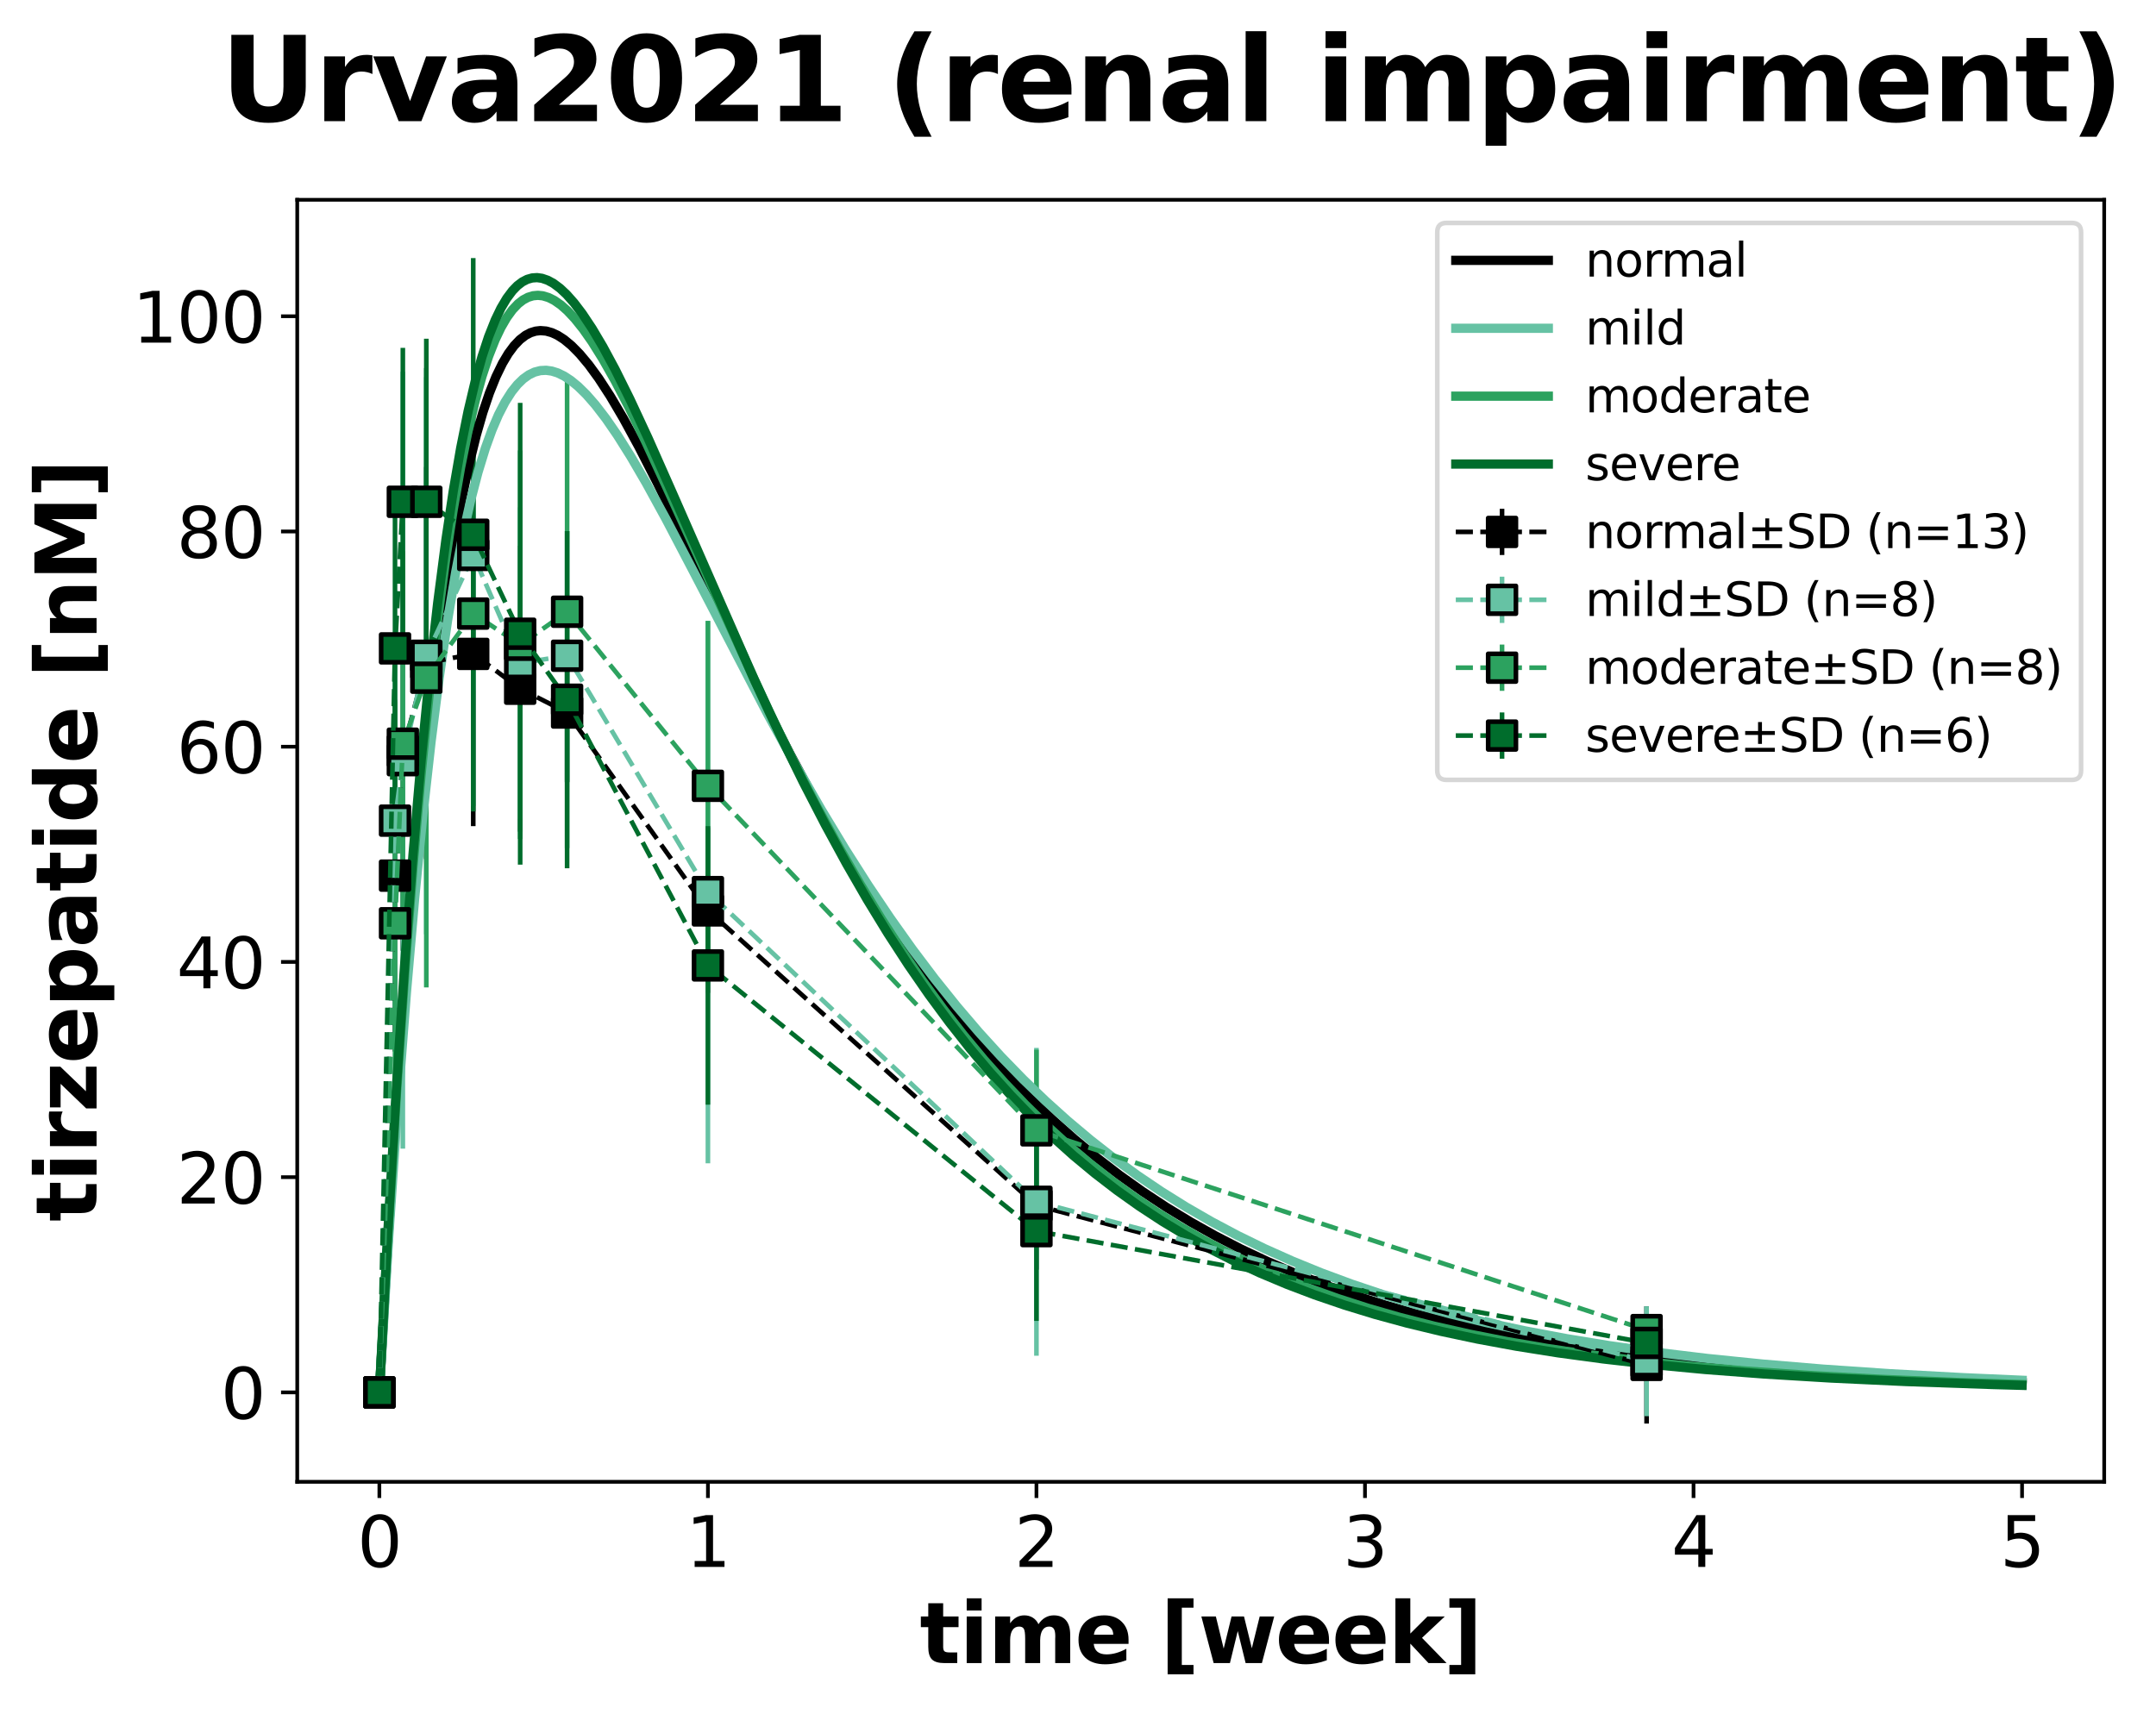 <?xml version="1.0" encoding="utf-8" standalone="no"?>
<!DOCTYPE svg PUBLIC "-//W3C//DTD SVG 1.1//EN"
  "http://www.w3.org/Graphics/SVG/1.1/DTD/svg11.dtd">
<svg xmlns:xlink="http://www.w3.org/1999/xlink" width="466.05pt" height="370.538pt" viewBox="0 0 466.05 370.538" xmlns="http://www.w3.org/2000/svg" version="1.1">
 <defs>
  <style type="text/css">*{stroke-linejoin: round; stroke-linecap: butt}</style>
 </defs>
 <g id="figure_1">
  <g id="patch_1">
   <path d="M 0 370.538 
L 466.05 370.538 
L 466.05 0 
L 0 0 
z
" style="fill: #ffffff"/>
  </g>
  <g id="axes_1">
   <g id="patch_2">
    <path d="M 64.252 320.4 
L 454.852 320.4 
L 454.852 43.2 
L 64.252 43.2 
z
" style="fill: #ffffff"/>
   </g>
   <g id="matplotlib.axis_1">
    <g id="xtick_1">
     <g id="line2d_1">
      <defs>
       <path id="m25b71558b1" d="M 0 0 
L 0 3.5 
" style="stroke: #000000; stroke-width: 0.8"/>
      </defs>
      <g>
       <use xlink:href="#m25b71558b1" x="82.006" y="320.4" style="stroke: #000000; stroke-width: 0.8"/>
      </g>
     </g>
     <g id="text_1">
      <!-- 0 -->
      <g transform="translate(77.235 338.798) scale(0.15 -0.15)">
       <defs>
        <path id="DejaVuSans-30" d="M 2034 4250 
Q 1547 4250 1301 3770 
Q 1056 3291 1056 2328 
Q 1056 1369 1301 889 
Q 1547 409 2034 409 
Q 2525 409 2770 889 
Q 3016 1369 3016 2328 
Q 3016 3291 2770 3770 
Q 2525 4250 2034 4250 
z
M 2034 4750 
Q 2819 4750 3233 4129 
Q 3647 3509 3647 2328 
Q 3647 1150 3233 529 
Q 2819 -91 2034 -91 
Q 1250 -91 836 529 
Q 422 1150 422 2328 
Q 422 3509 836 4129 
Q 1250 4750 2034 4750 
z
" transform="scale(0.016)"/>
       </defs>
       <use xlink:href="#DejaVuSans-30"/>
      </g>
     </g>
    </g>
    <g id="xtick_2">
     <g id="line2d_2">
      <g>
       <use xlink:href="#m25b71558b1" x="153.025" y="320.4" style="stroke: #000000; stroke-width: 0.8"/>
      </g>
     </g>
     <g id="text_2">
      <!-- 1 -->
      <g transform="translate(148.253 338.798) scale(0.15 -0.15)">
       <defs>
        <path id="DejaVuSans-31" d="M 794 531 
L 1825 531 
L 1825 4091 
L 703 3866 
L 703 4441 
L 1819 4666 
L 2450 4666 
L 2450 531 
L 3481 531 
L 3481 0 
L 794 0 
L 794 531 
z
" transform="scale(0.016)"/>
       </defs>
       <use xlink:href="#DejaVuSans-31"/>
      </g>
     </g>
    </g>
    <g id="xtick_3">
     <g id="line2d_3">
      <g>
       <use xlink:href="#m25b71558b1" x="224.043" y="320.4" style="stroke: #000000; stroke-width: 0.8"/>
      </g>
     </g>
     <g id="text_3">
      <!-- 2 -->
      <g transform="translate(219.271 338.798) scale(0.15 -0.15)">
       <defs>
        <path id="DejaVuSans-32" d="M 1228 531 
L 3431 531 
L 3431 0 
L 469 0 
L 469 531 
Q 828 903 1448 1529 
Q 2069 2156 2228 2338 
Q 2531 2678 2651 2914 
Q 2772 3150 2772 3378 
Q 2772 3750 2511 3984 
Q 2250 4219 1831 4219 
Q 1534 4219 1204 4116 
Q 875 4013 500 3803 
L 500 4441 
Q 881 4594 1212 4672 
Q 1544 4750 1819 4750 
Q 2544 4750 2975 4387 
Q 3406 4025 3406 3419 
Q 3406 3131 3298 2873 
Q 3191 2616 2906 2266 
Q 2828 2175 2409 1742 
Q 1991 1309 1228 531 
z
" transform="scale(0.016)"/>
       </defs>
       <use xlink:href="#DejaVuSans-32"/>
      </g>
     </g>
    </g>
    <g id="xtick_4">
     <g id="line2d_4">
      <g>
       <use xlink:href="#m25b71558b1" x="295.061" y="320.4" style="stroke: #000000; stroke-width: 0.8"/>
      </g>
     </g>
     <g id="text_4">
      <!-- 3 -->
      <g transform="translate(290.289 338.798) scale(0.15 -0.15)">
       <defs>
        <path id="DejaVuSans-33" d="M 2597 2516 
Q 3050 2419 3304 2112 
Q 3559 1806 3559 1356 
Q 3559 666 3084 287 
Q 2609 -91 1734 -91 
Q 1441 -91 1130 -33 
Q 819 25 488 141 
L 488 750 
Q 750 597 1062 519 
Q 1375 441 1716 441 
Q 2309 441 2620 675 
Q 2931 909 2931 1356 
Q 2931 1769 2642 2001 
Q 2353 2234 1838 2234 
L 1294 2234 
L 1294 2753 
L 1863 2753 
Q 2328 2753 2575 2939 
Q 2822 3125 2822 3475 
Q 2822 3834 2567 4026 
Q 2313 4219 1838 4219 
Q 1578 4219 1281 4162 
Q 984 4106 628 3988 
L 628 4550 
Q 988 4650 1302 4700 
Q 1616 4750 1894 4750 
Q 2613 4750 3031 4423 
Q 3450 4097 3450 3541 
Q 3450 3153 3228 2886 
Q 3006 2619 2597 2516 
z
" transform="scale(0.016)"/>
       </defs>
       <use xlink:href="#DejaVuSans-33"/>
      </g>
     </g>
    </g>
    <g id="xtick_5">
     <g id="line2d_5">
      <g>
       <use xlink:href="#m25b71558b1" x="366.079" y="320.4" style="stroke: #000000; stroke-width: 0.8"/>
      </g>
     </g>
     <g id="text_5">
      <!-- 4 -->
      <g transform="translate(361.307 338.798) scale(0.15 -0.15)">
       <defs>
        <path id="DejaVuSans-34" d="M 2419 4116 
L 825 1625 
L 2419 1625 
L 2419 4116 
z
M 2253 4666 
L 3047 4666 
L 3047 1625 
L 3713 1625 
L 3713 1100 
L 3047 1100 
L 3047 0 
L 2419 0 
L 2419 1100 
L 313 1100 
L 313 1709 
L 2253 4666 
z
" transform="scale(0.016)"/>
       </defs>
       <use xlink:href="#DejaVuSans-34"/>
      </g>
     </g>
    </g>
    <g id="xtick_6">
     <g id="line2d_6">
      <g>
       <use xlink:href="#m25b71558b1" x="437.097" y="320.4" style="stroke: #000000; stroke-width: 0.8"/>
      </g>
     </g>
     <g id="text_6">
      <!-- 5 -->
      <g transform="translate(432.325 338.798) scale(0.15 -0.15)">
       <defs>
        <path id="DejaVuSans-35" d="M 691 4666 
L 3169 4666 
L 3169 4134 
L 1269 4134 
L 1269 2991 
Q 1406 3038 1543 3061 
Q 1681 3084 1819 3084 
Q 2600 3084 3056 2656 
Q 3513 2228 3513 1497 
Q 3513 744 3044 326 
Q 2575 -91 1722 -91 
Q 1428 -91 1123 -41 
Q 819 9 494 109 
L 494 744 
Q 775 591 1075 516 
Q 1375 441 1709 441 
Q 2250 441 2565 725 
Q 2881 1009 2881 1497 
Q 2881 1984 2565 2268 
Q 2250 2553 1709 2553 
Q 1456 2553 1204 2497 
Q 953 2441 691 2322 
L 691 4666 
z
" transform="scale(0.016)"/>
       </defs>
       <use xlink:href="#DejaVuSans-35"/>
      </g>
     </g>
    </g>
    <g id="text_7">
     <!-- time [week] -->
     <g transform="translate(198.813 359.594) scale(0.18 -0.18)">
      <defs>
       <path id="DejaVuSans-Bold-74" d="M 1759 4494 
L 1759 3500 
L 2913 3500 
L 2913 2700 
L 1759 2700 
L 1759 1216 
Q 1759 972 1856 886 
Q 1953 800 2241 800 
L 2816 800 
L 2816 0 
L 1856 0 
Q 1194 0 917 276 
Q 641 553 641 1216 
L 641 2700 
L 84 2700 
L 84 3500 
L 641 3500 
L 641 4494 
L 1759 4494 
z
" transform="scale(0.016)"/>
       <path id="DejaVuSans-Bold-69" d="M 538 3500 
L 1656 3500 
L 1656 0 
L 538 0 
L 538 3500 
z
M 538 4863 
L 1656 4863 
L 1656 3950 
L 538 3950 
L 538 4863 
z
" transform="scale(0.016)"/>
       <path id="DejaVuSans-Bold-6d" d="M 3781 2919 
Q 3994 3244 4286 3414 
Q 4578 3584 4928 3584 
Q 5531 3584 5847 3212 
Q 6163 2841 6163 2131 
L 6163 0 
L 5038 0 
L 5038 1825 
Q 5041 1866 5042 1909 
Q 5044 1953 5044 2034 
Q 5044 2406 4934 2573 
Q 4825 2741 4581 2741 
Q 4263 2741 4089 2478 
Q 3916 2216 3909 1719 
L 3909 0 
L 2784 0 
L 2784 1825 
Q 2784 2406 2684 2573 
Q 2584 2741 2328 2741 
Q 2006 2741 1831 2477 
Q 1656 2213 1656 1722 
L 1656 0 
L 531 0 
L 531 3500 
L 1656 3500 
L 1656 2988 
Q 1863 3284 2130 3434 
Q 2397 3584 2719 3584 
Q 3081 3584 3359 3409 
Q 3638 3234 3781 2919 
z
" transform="scale(0.016)"/>
       <path id="DejaVuSans-Bold-65" d="M 4031 1759 
L 4031 1441 
L 1416 1441 
Q 1456 1047 1700 850 
Q 1944 653 2381 653 
Q 2734 653 3104 758 
Q 3475 863 3866 1075 
L 3866 213 
Q 3469 63 3072 -14 
Q 2675 -91 2278 -91 
Q 1328 -91 801 392 
Q 275 875 275 1747 
Q 275 2603 792 3093 
Q 1309 3584 2216 3584 
Q 3041 3584 3536 3087 
Q 4031 2591 4031 1759 
z
M 2881 2131 
Q 2881 2450 2695 2645 
Q 2509 2841 2209 2841 
Q 1884 2841 1681 2658 
Q 1478 2475 1428 2131 
L 2881 2131 
z
" transform="scale(0.016)"/>
       <path id="DejaVuSans-Bold-20" transform="scale(0.016)"/>
       <path id="DejaVuSans-Bold-5b" d="M 550 4863 
L 2491 4863 
L 2491 4159 
L 1613 4159 
L 1613 -141 
L 2491 -141 
L 2491 -844 
L 550 -844 
L 550 4863 
z
" transform="scale(0.016)"/>
       <path id="DejaVuSans-Bold-77" d="M 225 3500 
L 1313 3500 
L 1900 1088 
L 2491 3500 
L 3425 3500 
L 4013 1113 
L 4603 3500 
L 5691 3500 
L 4769 0 
L 3547 0 
L 2956 2406 
L 2369 0 
L 1147 0 
L 225 3500 
z
" transform="scale(0.016)"/>
       <path id="DejaVuSans-Bold-6b" d="M 538 4863 
L 1656 4863 
L 1656 2216 
L 2944 3500 
L 4244 3500 
L 2534 1894 
L 4378 0 
L 3022 0 
L 1656 1459 
L 1656 0 
L 538 0 
L 538 4863 
z
" transform="scale(0.016)"/>
       <path id="DejaVuSans-Bold-5d" d="M 2375 -844 
L 434 -844 
L 434 -141 
L 1313 -141 
L 1313 4159 
L 434 4159 
L 434 4863 
L 2375 4863 
L 2375 -844 
z
" transform="scale(0.016)"/>
      </defs>
      <use xlink:href="#DejaVuSans-Bold-74"/>
      <use xlink:href="#DejaVuSans-Bold-69" x="47.803"/>
      <use xlink:href="#DejaVuSans-Bold-6d" x="82.08"/>
      <use xlink:href="#DejaVuSans-Bold-65" x="186.279"/>
      <use xlink:href="#DejaVuSans-Bold-20" x="254.102"/>
      <use xlink:href="#DejaVuSans-Bold-5b" x="288.916"/>
      <use xlink:href="#DejaVuSans-Bold-77" x="334.619"/>
      <use xlink:href="#DejaVuSans-Bold-65" x="427.002"/>
      <use xlink:href="#DejaVuSans-Bold-65" x="494.824"/>
      <use xlink:href="#DejaVuSans-Bold-6b" x="562.646"/>
      <use xlink:href="#DejaVuSans-Bold-5d" x="629.15"/>
     </g>
    </g>
   </g>
   <g id="matplotlib.axis_2">
    <g id="ytick_1">
     <g id="line2d_7">
      <defs>
       <path id="m3e688c2e3c" d="M 0 0 
L -3.5 0 
" style="stroke: #000000; stroke-width: 0.8"/>
      </defs>
      <g>
       <use xlink:href="#m3e688c2e3c" x="64.252" y="301.064" style="stroke: #000000; stroke-width: 0.8"/>
      </g>
     </g>
     <g id="text_8">
      <!-- 0 -->
      <g transform="translate(47.708 306.763) scale(0.15 -0.15)">
       <use xlink:href="#DejaVuSans-30"/>
      </g>
     </g>
    </g>
    <g id="ytick_2">
     <g id="line2d_8">
      <g>
       <use xlink:href="#m3e688c2e3c" x="64.252" y="254.527" style="stroke: #000000; stroke-width: 0.8"/>
      </g>
     </g>
     <g id="text_9">
      <!-- 20 -->
      <g transform="translate(38.164 260.226) scale(0.15 -0.15)">
       <use xlink:href="#DejaVuSans-32"/>
       <use xlink:href="#DejaVuSans-30" x="63.623"/>
      </g>
     </g>
    </g>
    <g id="ytick_3">
     <g id="line2d_9">
      <g>
       <use xlink:href="#m3e688c2e3c" x="64.252" y="207.991" style="stroke: #000000; stroke-width: 0.8"/>
      </g>
     </g>
     <g id="text_10">
      <!-- 40 -->
      <g transform="translate(38.164 213.689) scale(0.15 -0.15)">
       <use xlink:href="#DejaVuSans-34"/>
       <use xlink:href="#DejaVuSans-30" x="63.623"/>
      </g>
     </g>
    </g>
    <g id="ytick_4">
     <g id="line2d_10">
      <g>
       <use xlink:href="#m3e688c2e3c" x="64.252" y="161.454" style="stroke: #000000; stroke-width: 0.8"/>
      </g>
     </g>
     <g id="text_11">
      <!-- 60 -->
      <g transform="translate(38.164 167.153) scale(0.15 -0.15)">
       <defs>
        <path id="DejaVuSans-36" d="M 2113 2584 
Q 1688 2584 1439 2293 
Q 1191 2003 1191 1497 
Q 1191 994 1439 701 
Q 1688 409 2113 409 
Q 2538 409 2786 701 
Q 3034 994 3034 1497 
Q 3034 2003 2786 2293 
Q 2538 2584 2113 2584 
z
M 3366 4563 
L 3366 3988 
Q 3128 4100 2886 4159 
Q 2644 4219 2406 4219 
Q 1781 4219 1451 3797 
Q 1122 3375 1075 2522 
Q 1259 2794 1537 2939 
Q 1816 3084 2150 3084 
Q 2853 3084 3261 2657 
Q 3669 2231 3669 1497 
Q 3669 778 3244 343 
Q 2819 -91 2113 -91 
Q 1303 -91 875 529 
Q 447 1150 447 2328 
Q 447 3434 972 4092 
Q 1497 4750 2381 4750 
Q 2619 4750 2861 4703 
Q 3103 4656 3366 4563 
z
" transform="scale(0.016)"/>
       </defs>
       <use xlink:href="#DejaVuSans-36"/>
       <use xlink:href="#DejaVuSans-30" x="63.623"/>
      </g>
     </g>
    </g>
    <g id="ytick_5">
     <g id="line2d_11">
      <g>
       <use xlink:href="#m3e688c2e3c" x="64.252" y="114.917" style="stroke: #000000; stroke-width: 0.8"/>
      </g>
     </g>
     <g id="text_12">
      <!-- 80 -->
      <g transform="translate(38.164 120.616) scale(0.15 -0.15)">
       <defs>
        <path id="DejaVuSans-38" d="M 2034 2216 
Q 1584 2216 1326 1975 
Q 1069 1734 1069 1313 
Q 1069 891 1326 650 
Q 1584 409 2034 409 
Q 2484 409 2743 651 
Q 3003 894 3003 1313 
Q 3003 1734 2745 1975 
Q 2488 2216 2034 2216 
z
M 1403 2484 
Q 997 2584 770 2862 
Q 544 3141 544 3541 
Q 544 4100 942 4425 
Q 1341 4750 2034 4750 
Q 2731 4750 3128 4425 
Q 3525 4100 3525 3541 
Q 3525 3141 3298 2862 
Q 3072 2584 2669 2484 
Q 3125 2378 3379 2068 
Q 3634 1759 3634 1313 
Q 3634 634 3220 271 
Q 2806 -91 2034 -91 
Q 1263 -91 848 271 
Q 434 634 434 1313 
Q 434 1759 690 2068 
Q 947 2378 1403 2484 
z
M 1172 3481 
Q 1172 3119 1398 2916 
Q 1625 2713 2034 2713 
Q 2441 2713 2670 2916 
Q 2900 3119 2900 3481 
Q 2900 3844 2670 4047 
Q 2441 4250 2034 4250 
Q 1625 4250 1398 4047 
Q 1172 3844 1172 3481 
z
" transform="scale(0.016)"/>
       </defs>
       <use xlink:href="#DejaVuSans-38"/>
       <use xlink:href="#DejaVuSans-30" x="63.623"/>
      </g>
     </g>
    </g>
    <g id="ytick_6">
     <g id="line2d_12">
      <g>
       <use xlink:href="#m3e688c2e3c" x="64.252" y="68.38" style="stroke: #000000; stroke-width: 0.8"/>
      </g>
     </g>
     <g id="text_13">
      <!-- 100 -->
      <g transform="translate(28.621 74.079) scale(0.15 -0.15)">
       <use xlink:href="#DejaVuSans-31"/>
       <use xlink:href="#DejaVuSans-30" x="63.623"/>
       <use xlink:href="#DejaVuSans-30" x="127.246"/>
      </g>
     </g>
    </g>
    <g id="text_14">
     <!-- tirzepatide [nM] -->
     <g transform="translate(20.877 264.14) rotate(-90) scale(0.18 -0.18)">
      <defs>
       <path id="DejaVuSans-Bold-72" d="M 3138 2547 
Q 2991 2616 2845 2648 
Q 2700 2681 2553 2681 
Q 2122 2681 1889 2404 
Q 1656 2128 1656 1613 
L 1656 0 
L 538 0 
L 538 3500 
L 1656 3500 
L 1656 2925 
Q 1872 3269 2151 3426 
Q 2431 3584 2822 3584 
Q 2878 3584 2943 3579 
Q 3009 3575 3134 3559 
L 3138 2547 
z
" transform="scale(0.016)"/>
       <path id="DejaVuSans-Bold-7a" d="M 366 3500 
L 3419 3500 
L 3419 2719 
L 1575 800 
L 3419 800 
L 3419 0 
L 288 0 
L 288 781 
L 2131 2700 
L 366 2700 
L 366 3500 
z
" transform="scale(0.016)"/>
       <path id="DejaVuSans-Bold-70" d="M 1656 506 
L 1656 -1331 
L 538 -1331 
L 538 3500 
L 1656 3500 
L 1656 2988 
Q 1888 3294 2169 3439 
Q 2450 3584 2816 3584 
Q 3463 3584 3878 3070 
Q 4294 2556 4294 1747 
Q 4294 938 3878 423 
Q 3463 -91 2816 -91 
Q 2450 -91 2169 54 
Q 1888 200 1656 506 
z
M 2400 2772 
Q 2041 2772 1848 2508 
Q 1656 2244 1656 1747 
Q 1656 1250 1848 986 
Q 2041 722 2400 722 
Q 2759 722 2948 984 
Q 3138 1247 3138 1747 
Q 3138 2247 2948 2509 
Q 2759 2772 2400 2772 
z
" transform="scale(0.016)"/>
       <path id="DejaVuSans-Bold-61" d="M 2106 1575 
Q 1756 1575 1579 1456 
Q 1403 1338 1403 1106 
Q 1403 894 1545 773 
Q 1688 653 1941 653 
Q 2256 653 2472 879 
Q 2688 1106 2688 1447 
L 2688 1575 
L 2106 1575 
z
M 3816 1997 
L 3816 0 
L 2688 0 
L 2688 519 
Q 2463 200 2181 54 
Q 1900 -91 1497 -91 
Q 953 -91 614 226 
Q 275 544 275 1050 
Q 275 1666 698 1953 
Q 1122 2241 2028 2241 
L 2688 2241 
L 2688 2328 
Q 2688 2594 2478 2717 
Q 2269 2841 1825 2841 
Q 1466 2841 1156 2769 
Q 847 2697 581 2553 
L 581 3406 
Q 941 3494 1303 3539 
Q 1666 3584 2028 3584 
Q 2975 3584 3395 3211 
Q 3816 2838 3816 1997 
z
" transform="scale(0.016)"/>
       <path id="DejaVuSans-Bold-64" d="M 2919 2988 
L 2919 4863 
L 4044 4863 
L 4044 0 
L 2919 0 
L 2919 506 
Q 2688 197 2409 53 
Q 2131 -91 1766 -91 
Q 1119 -91 703 423 
Q 288 938 288 1747 
Q 288 2556 703 3070 
Q 1119 3584 1766 3584 
Q 2128 3584 2408 3439 
Q 2688 3294 2919 2988 
z
M 2181 722 
Q 2541 722 2730 984 
Q 2919 1247 2919 1747 
Q 2919 2247 2730 2509 
Q 2541 2772 2181 2772 
Q 1825 2772 1636 2509 
Q 1447 2247 1447 1747 
Q 1447 1247 1636 984 
Q 1825 722 2181 722 
z
" transform="scale(0.016)"/>
       <path id="DejaVuSans-Bold-6e" d="M 4056 2131 
L 4056 0 
L 2931 0 
L 2931 347 
L 2931 1631 
Q 2931 2084 2911 2256 
Q 2891 2428 2841 2509 
Q 2775 2619 2662 2680 
Q 2550 2741 2406 2741 
Q 2056 2741 1856 2470 
Q 1656 2200 1656 1722 
L 1656 0 
L 538 0 
L 538 3500 
L 1656 3500 
L 1656 2988 
Q 1909 3294 2193 3439 
Q 2478 3584 2822 3584 
Q 3428 3584 3742 3212 
Q 4056 2841 4056 2131 
z
" transform="scale(0.016)"/>
       <path id="DejaVuSans-Bold-4d" d="M 588 4666 
L 2119 4666 
L 3181 2169 
L 4250 4666 
L 5778 4666 
L 5778 0 
L 4641 0 
L 4641 3413 
L 3566 897 
L 2803 897 
L 1728 3413 
L 1728 0 
L 588 0 
L 588 4666 
z
" transform="scale(0.016)"/>
      </defs>
      <use xlink:href="#DejaVuSans-Bold-74"/>
      <use xlink:href="#DejaVuSans-Bold-69" x="47.803"/>
      <use xlink:href="#DejaVuSans-Bold-72" x="82.08"/>
      <use xlink:href="#DejaVuSans-Bold-7a" x="131.396"/>
      <use xlink:href="#DejaVuSans-Bold-65" x="189.6"/>
      <use xlink:href="#DejaVuSans-Bold-70" x="257.422"/>
      <use xlink:href="#DejaVuSans-Bold-61" x="329.004"/>
      <use xlink:href="#DejaVuSans-Bold-74" x="396.484"/>
      <use xlink:href="#DejaVuSans-Bold-69" x="444.287"/>
      <use xlink:href="#DejaVuSans-Bold-64" x="478.564"/>
      <use xlink:href="#DejaVuSans-Bold-65" x="550.146"/>
      <use xlink:href="#DejaVuSans-Bold-20" x="617.969"/>
      <use xlink:href="#DejaVuSans-Bold-5b" x="652.783"/>
      <use xlink:href="#DejaVuSans-Bold-6e" x="698.486"/>
      <use xlink:href="#DejaVuSans-Bold-4d" x="769.678"/>
      <use xlink:href="#DejaVuSans-Bold-5d" x="869.189"/>
     </g>
    </g>
   </g>
   <g id="LineCollection_1">
    <path clip-path="url(#p447c3f63ea)" style="fill: none; stroke: #000000"/>
    <path d="M 85.388 227.366 
L 85.388 151.291 
" clip-path="url(#p447c3f63ea)" style="fill: none; stroke: #000000"/>
    <path d="M 87.079 205.574 
L 87.079 119.196 
" clip-path="url(#p447c3f63ea)" style="fill: none; stroke: #000000"/>
    <path d="M 92.152 185.762 
L 92.152 100.97 
" clip-path="url(#p447c3f63ea)" style="fill: none; stroke: #000000"/>
    <path d="M 102.297 178.63 
L 102.297 104.14 
" clip-path="url(#p447c3f63ea)" style="fill: none; stroke: #000000"/>
    <path d="M 112.443 179.819 
L 112.443 118.008 
" clip-path="url(#p447c3f63ea)" style="fill: none; stroke: #000000"/>
    <path d="M 122.588 169.121 
L 122.588 139.008 
" clip-path="url(#p447c3f63ea)" style="fill: none; stroke: #000000"/>
    <path d="M 153.025 214.687 
L 153.025 179.026 
" clip-path="url(#p447c3f63ea)" style="fill: none; stroke: #000000"/>
    <path d="M 224.043 274.517 
L 224.043 246.781 
" clip-path="url(#p447c3f63ea)" style="fill: none; stroke: #000000"/>
    <path d="M 355.934 307.8 
L 355.934 282.442 
" clip-path="url(#p447c3f63ea)" style="fill: none; stroke: #000000"/>
   </g>
   <g id="LineCollection_2">
    <path clip-path="url(#p447c3f63ea)" style="fill: none; stroke: #66c2a4"/>
    <path d="M 85.388 217.857 
L 85.388 137.026 
" clip-path="url(#p447c3f63ea)" style="fill: none; stroke: #66c2a4"/>
    <path d="M 87.079 248.366 
L 87.079 80.366 
" clip-path="url(#p447c3f63ea)" style="fill: none; stroke: #66c2a4"/>
    <path d="M 92.152 202.008 
L 92.152 81.555 
" clip-path="url(#p447c3f63ea)" style="fill: none; stroke: #66c2a4"/>
    <path d="M 102.297 149.309 
L 102.297 90.668 
" clip-path="url(#p447c3f63ea)" style="fill: none; stroke: #66c2a4"/>
    <path d="M 112.443 177.045 
L 112.443 109.687 
" clip-path="url(#p447c3f63ea)" style="fill: none; stroke: #66c2a4"/>
    <path d="M 122.588 168.725 
L 122.588 114.838 
" clip-path="url(#p447c3f63ea)" style="fill: none; stroke: #66c2a4"/>
    <path d="M 153.025 251.536 
L 153.025 134.253 
" clip-path="url(#p447c3f63ea)" style="fill: none; stroke: #66c2a4"/>
    <path d="M 224.043 293.14 
L 224.043 226.574 
" clip-path="url(#p447c3f63ea)" style="fill: none; stroke: #66c2a4"/>
    <path d="M 355.934 306.215 
L 355.934 282.442 
" clip-path="url(#p447c3f63ea)" style="fill: none; stroke: #66c2a4"/>
   </g>
   <g id="LineCollection_3">
    <path clip-path="url(#p447c3f63ea)" style="fill: none; stroke: #2ca25f"/>
    <path d="M 85.388 247.574 
L 85.388 151.687 
" clip-path="url(#p447c3f63ea)" style="fill: none; stroke: #2ca25f"/>
    <path d="M 87.079 202.404 
L 87.079 119.196 
" clip-path="url(#p447c3f63ea)" style="fill: none; stroke: #2ca25f"/>
    <path d="M 92.152 213.498 
L 92.152 79.574 
" clip-path="url(#p447c3f63ea)" style="fill: none; stroke: #2ca25f"/>
    <path d="M 102.297 174.272 
L 102.297 91.064 
" clip-path="url(#p447c3f63ea)" style="fill: none; stroke: #2ca25f"/>
    <path d="M 112.443 181.404 
L 112.443 97.404 
" clip-path="url(#p447c3f63ea)" style="fill: none; stroke: #2ca25f"/>
    <path d="M 122.588 183.385 
L 122.588 81.158 
" clip-path="url(#p447c3f63ea)" style="fill: none; stroke: #2ca25f"/>
    <path d="M 153.025 205.574 
L 153.025 134.253 
" clip-path="url(#p447c3f63ea)" style="fill: none; stroke: #2ca25f"/>
    <path d="M 224.043 261.838 
L 224.043 226.97 
" clip-path="url(#p447c3f63ea)" style="fill: none; stroke: #2ca25f"/>
    <path d="M 355.934 287.592 
L 355.934 287.592 
" clip-path="url(#p447c3f63ea)" style="fill: none; stroke: #2ca25f"/>
   </g>
   <g id="LineCollection_4">
    <path clip-path="url(#p447c3f63ea)" style="fill: none; stroke: #006d2c"/>
    <path d="M 85.388 173.875 
L 85.388 106.517 
" clip-path="url(#p447c3f63ea)" style="fill: none; stroke: #006d2c"/>
    <path d="M 87.079 141.781 
L 87.079 75.215 
" clip-path="url(#p447c3f63ea)" style="fill: none; stroke: #006d2c"/>
    <path d="M 92.152 143.762 
L 92.152 73.234 
" clip-path="url(#p447c3f63ea)" style="fill: none; stroke: #006d2c"/>
    <path d="M 102.297 175.46 
L 102.297 55.8 
" clip-path="url(#p447c3f63ea)" style="fill: none; stroke: #006d2c"/>
    <path d="M 112.443 186.951 
L 112.443 87.102 
" clip-path="url(#p447c3f63ea)" style="fill: none; stroke: #006d2c"/>
    <path d="M 122.588 187.743 
L 122.588 114.838 
" clip-path="url(#p447c3f63ea)" style="fill: none; stroke: #006d2c"/>
    <path d="M 153.025 238.857 
L 153.025 178.63 
" clip-path="url(#p447c3f63ea)" style="fill: none; stroke: #006d2c"/>
    <path d="M 224.043 285.611 
L 224.043 246.781 
" clip-path="url(#p447c3f63ea)" style="fill: none; stroke: #006d2c"/>
    <path d="M 355.934 290.366 
L 355.934 290.366 
" clip-path="url(#p447c3f63ea)" style="fill: none; stroke: #006d2c"/>
   </g>
   <g id="line2d_13">
    <path d="M 82.006 301.064 
L 83.782 269.623 
L 85.735 238.941 
L 87.688 211.957 
L 89.463 190.336 
L 91.239 171.237 
L 93.014 154.435 
L 94.79 139.727 
L 96.565 126.924 
L 98.163 116.89 
L 99.761 108.144 
L 101.359 100.579 
L 102.957 94.098 
L 104.377 89.173 
L 105.798 84.971 
L 107.218 81.438 
L 108.638 78.521 
L 109.881 76.436 
L 111.124 74.757 
L 112.367 73.454 
L 113.61 72.5 
L 114.675 71.942 
L 115.74 71.607 
L 116.805 71.481 
L 118.048 71.582 
L 119.291 71.929 
L 120.534 72.503 
L 121.954 73.417 
L 123.552 74.741 
L 125.328 76.544 
L 127.281 78.884 
L 129.411 81.805 
L 131.897 85.626 
L 134.737 90.438 
L 138.111 96.634 
L 142.194 104.633 
L 147.876 116.302 
L 164.743 151.239 
L 170.602 162.704 
L 175.928 172.639 
L 180.899 181.451 
L 185.693 189.506 
L 190.487 197.12 
L 195.103 204.038 
L 199.719 210.556 
L 204.335 216.685 
L 208.951 222.438 
L 213.568 227.829 
L 218.184 232.877 
L 222.8 237.596 
L 227.416 242.005 
L 232.21 246.274 
L 237.004 250.245 
L 241.975 254.069 
L 246.946 257.613 
L 252.095 261.009 
L 257.421 264.248 
L 262.748 267.229 
L 268.252 270.059 
L 273.933 272.736 
L 279.97 275.33 
L 286.184 277.754 
L 292.575 280.01 
L 299.322 282.157 
L 306.424 284.182 
L 313.881 286.076 
L 321.87 287.87 
L 330.215 289.516 
L 339.27 291.071 
L 348.857 292.49 
L 359.332 293.812 
L 370.695 295.016 
L 383.124 296.105 
L 396.972 297.09 
L 412.419 297.959 
L 429.996 298.72 
L 437.097 298.971 
L 437.097 298.971 
" clip-path="url(#p447c3f63ea)" style="fill: none; stroke: #000000; stroke-width: 2; stroke-linecap: square"/>
   </g>
   <g id="line2d_14">
    <path d="M 82.006 301.064 
L 83.959 268.527 
L 85.912 239.779 
L 87.865 214.452 
L 89.641 194.122 
L 91.416 176.127 
L 93.192 160.263 
L 94.967 146.342 
L 96.743 134.192 
L 98.518 123.653 
L 100.116 115.427 
L 101.714 108.292 
L 103.312 102.157 
L 104.91 96.938 
L 106.33 93.007 
L 107.751 89.689 
L 109.171 86.937 
L 110.591 84.708 
L 111.834 83.153 
L 113.077 81.942 
L 114.32 81.049 
L 115.563 80.453 
L 116.805 80.132 
L 118.048 80.066 
L 119.291 80.236 
L 120.534 80.625 
L 121.954 81.316 
L 123.375 82.248 
L 124.972 83.558 
L 126.748 85.305 
L 128.701 87.54 
L 131.009 90.547 
L 133.495 94.161 
L 136.335 98.68 
L 139.709 104.465 
L 143.97 112.237 
L 150.006 123.76 
L 165.985 154.469 
L 172.022 165.479 
L 177.526 175.062 
L 182.675 183.587 
L 187.646 191.397 
L 192.44 198.528 
L 197.233 205.267 
L 202.027 211.62 
L 206.821 217.598 
L 211.615 223.212 
L 216.408 228.478 
L 221.202 233.41 
L 225.996 238.026 
L 230.79 242.342 
L 235.761 246.517 
L 240.732 250.406 
L 245.881 254.15 
L 251.03 257.624 
L 256.356 260.953 
L 261.86 264.129 
L 267.541 267.148 
L 273.4 270.007 
L 279.437 272.702 
L 285.651 275.235 
L 292.22 277.668 
L 298.967 279.93 
L 306.069 282.076 
L 313.526 284.097 
L 321.338 285.983 
L 329.682 287.768 
L 338.56 289.436 
L 347.97 290.976 
L 358.09 292.406 
L 369.097 293.732 
L 380.993 294.938 
L 394.131 296.041 
L 408.513 297.022 
L 424.669 297.897 
L 437.097 298.44 
L 437.097 298.44 
" clip-path="url(#p447c3f63ea)" style="fill: none; stroke: #66c2a4; stroke-width: 2; stroke-linecap: square"/>
   </g>
   <g id="line2d_15">
    <path d="M 82.006 301.064 
L 83.782 268.071 
L 85.735 235.927 
L 87.51 210.123 
L 89.286 187.279 
L 91.061 167.132 
L 92.837 149.443 
L 94.612 133.992 
L 96.388 120.575 
L 97.986 110.086 
L 99.583 100.971 
L 101.181 93.114 
L 102.779 86.41 
L 104.2 81.338 
L 105.62 77.035 
L 107.04 73.44 
L 108.283 70.833 
L 109.526 68.69 
L 110.769 66.98 
L 112.012 65.672 
L 113.077 64.849 
L 114.142 64.282 
L 115.207 63.955 
L 116.273 63.854 
L 117.338 63.962 
L 118.581 64.337 
L 119.824 64.958 
L 121.244 65.945 
L 122.664 67.202 
L 124.262 68.907 
L 126.038 71.126 
L 127.991 73.911 
L 130.299 77.603 
L 132.962 82.311 
L 135.98 88.107 
L 139.709 95.769 
L 144.68 106.538 
L 166.163 153.737 
L 171.489 164.588 
L 176.461 174.227 
L 181.254 183.043 
L 185.871 191.076 
L 190.487 198.658 
L 194.925 205.529 
L 199.364 211.996 
L 203.803 218.072 
L 208.241 223.772 
L 212.68 229.111 
L 217.119 234.106 
L 221.557 238.774 
L 226.173 243.301 
L 230.79 247.514 
L 235.406 251.43 
L 240.199 255.204 
L 244.993 258.699 
L 249.964 262.049 
L 255.113 265.245 
L 260.262 268.184 
L 265.588 270.975 
L 271.092 273.613 
L 276.951 276.17 
L 282.988 278.558 
L 289.202 280.778 
L 295.771 282.89 
L 302.695 284.879 
L 309.975 286.737 
L 317.609 288.457 
L 325.776 290.07 
L 334.476 291.562 
L 343.886 292.95 
L 354.006 294.217 
L 365.191 295.388 
L 377.442 296.443 
L 391.113 297.39 
L 406.382 298.221 
L 423.959 298.947 
L 437.097 299.366 
L 437.097 299.366 
" clip-path="url(#p447c3f63ea)" style="fill: none; stroke: #2ca25f; stroke-width: 2; stroke-linecap: square"/>
   </g>
   <g id="line2d_16">
    <path d="M 82.006 301.064 
L 83.782 267.276 
L 85.735 234.386 
L 87.51 208.007 
L 89.286 184.677 
L 91.061 164.124 
L 92.837 146.099 
L 94.612 130.376 
L 96.388 116.745 
L 97.986 106.107 
L 99.583 96.88 
L 101.181 88.945 
L 102.779 82.192 
L 104.2 77.1 
L 105.62 72.795 
L 107.04 69.216 
L 108.283 66.634 
L 109.526 64.529 
L 110.769 62.866 
L 111.834 61.768 
L 112.899 60.953 
L 113.965 60.403 
L 115.03 60.1 
L 116.095 60.029 
L 117.16 60.175 
L 118.403 60.6 
L 119.646 61.279 
L 121.066 62.34 
L 122.487 63.678 
L 124.085 65.482 
L 125.86 67.817 
L 127.991 71.022 
L 130.299 74.915 
L 132.962 79.856 
L 136.158 86.283 
L 140.064 94.675 
L 145.39 106.696 
L 162.967 146.767 
L 168.471 158.566 
L 173.62 169.078 
L 178.414 178.365 
L 183.03 186.832 
L 187.468 194.528 
L 191.907 201.79 
L 196.346 208.623 
L 200.784 215.041 
L 205.223 221.057 
L 209.662 226.689 
L 214.1 231.953 
L 218.539 236.867 
L 222.978 241.452 
L 227.416 245.724 
L 232.032 249.856 
L 236.649 253.69 
L 241.442 257.378 
L 246.236 260.785 
L 251.207 264.045 
L 256.356 267.149 
L 261.505 269.997 
L 266.831 272.695 
L 272.335 275.24 
L 278.194 277.701 
L 284.231 279.994 
L 290.622 282.179 
L 297.192 284.19 
L 304.116 286.079 
L 311.573 287.879 
L 319.385 289.534 
L 327.729 291.073 
L 336.784 292.512 
L 346.549 293.833 
L 357.024 295.024 
L 368.565 296.111 
L 381.348 297.088 
L 395.729 297.959 
L 412.063 298.72 
L 430.883 299.368 
L 437.097 299.54 
L 437.097 299.54 
" clip-path="url(#p447c3f63ea)" style="fill: none; stroke: #006d2c; stroke-width: 2; stroke-linecap: square"/>
   </g>
   <g id="line2d_17">
    <path d="M 82.006 301.064 
L 85.388 189.328 
L 87.079 162.385 
L 92.152 143.366 
L 102.297 141.385 
L 112.443 148.913 
L 122.588 154.064 
L 153.025 196.857 
L 224.043 260.649 
L 355.934 295.121 
" clip-path="url(#p447c3f63ea)" style="fill: none; stroke-dasharray: 3.7,1.6; stroke-dashoffset: 0; stroke: #000000"/>
    <defs>
     <path id="me84e21b294" d="M -3 3 
L 3 3 
L 3 -3 
L -3 -3 
z
" style="stroke: #000000; stroke-linejoin: miter"/>
    </defs>
    <g clip-path="url(#p447c3f63ea)">
     <use xlink:href="#me84e21b294" x="82.006" y="301.064" style="stroke: #000000; stroke-linejoin: miter"/>
     <use xlink:href="#me84e21b294" x="85.388" y="189.328" style="stroke: #000000; stroke-linejoin: miter"/>
     <use xlink:href="#me84e21b294" x="87.079" y="162.385" style="stroke: #000000; stroke-linejoin: miter"/>
     <use xlink:href="#me84e21b294" x="92.152" y="143.366" style="stroke: #000000; stroke-linejoin: miter"/>
     <use xlink:href="#me84e21b294" x="102.297" y="141.385" style="stroke: #000000; stroke-linejoin: miter"/>
     <use xlink:href="#me84e21b294" x="112.443" y="148.913" style="stroke: #000000; stroke-linejoin: miter"/>
     <use xlink:href="#me84e21b294" x="122.588" y="154.064" style="stroke: #000000; stroke-linejoin: miter"/>
     <use xlink:href="#me84e21b294" x="153.025" y="196.857" style="stroke: #000000; stroke-linejoin: miter"/>
     <use xlink:href="#me84e21b294" x="224.043" y="260.649" style="stroke: #000000; stroke-linejoin: miter"/>
     <use xlink:href="#me84e21b294" x="355.934" y="295.121" style="stroke: #000000; stroke-linejoin: miter"/>
    </g>
   </g>
   <g id="line2d_18">
    <path d="M 82.006 301.064 
L 85.388 177.442 
L 87.079 164.366 
L 92.152 141.781 
L 102.297 119.989 
L 112.443 143.366 
L 122.588 141.781 
L 153.025 192.894 
L 224.043 259.857 
L 355.934 294.328 
" clip-path="url(#p447c3f63ea)" style="fill: none; stroke-dasharray: 3.7,1.6; stroke-dashoffset: 0; stroke: #66c2a4"/>
    <defs>
     <path id="m580d27d341" d="M -3 3 
L 3 3 
L 3 -3 
L -3 -3 
z
" style="stroke: #000000; stroke-linejoin: miter"/>
    </defs>
    <g clip-path="url(#p447c3f63ea)">
     <use xlink:href="#m580d27d341" x="82.006" y="301.064" style="fill: #66c2a4; stroke: #000000; stroke-linejoin: miter"/>
     <use xlink:href="#m580d27d341" x="85.388" y="177.442" style="fill: #66c2a4; stroke: #000000; stroke-linejoin: miter"/>
     <use xlink:href="#m580d27d341" x="87.079" y="164.366" style="fill: #66c2a4; stroke: #000000; stroke-linejoin: miter"/>
     <use xlink:href="#m580d27d341" x="92.152" y="141.781" style="fill: #66c2a4; stroke: #000000; stroke-linejoin: miter"/>
     <use xlink:href="#m580d27d341" x="102.297" y="119.989" style="fill: #66c2a4; stroke: #000000; stroke-linejoin: miter"/>
     <use xlink:href="#m580d27d341" x="112.443" y="143.366" style="fill: #66c2a4; stroke: #000000; stroke-linejoin: miter"/>
     <use xlink:href="#m580d27d341" x="122.588" y="141.781" style="fill: #66c2a4; stroke: #000000; stroke-linejoin: miter"/>
     <use xlink:href="#m580d27d341" x="153.025" y="192.894" style="fill: #66c2a4; stroke: #000000; stroke-linejoin: miter"/>
     <use xlink:href="#m580d27d341" x="224.043" y="259.857" style="fill: #66c2a4; stroke: #000000; stroke-linejoin: miter"/>
     <use xlink:href="#m580d27d341" x="355.934" y="294.328" style="fill: #66c2a4; stroke: #000000; stroke-linejoin: miter"/>
    </g>
   </g>
   <g id="line2d_19">
    <path d="M 82.006 301.064 
L 85.388 199.63 
L 87.079 160.8 
L 92.152 146.536 
L 102.297 132.668 
L 112.443 139.404 
L 122.588 132.272 
L 153.025 169.913 
L 224.043 244.404 
L 355.934 287.592 
" clip-path="url(#p447c3f63ea)" style="fill: none; stroke-dasharray: 3.7,1.6; stroke-dashoffset: 0; stroke: #2ca25f"/>
    <defs>
     <path id="m3889d3fe1b" d="M -3 3 
L 3 3 
L 3 -3 
L -3 -3 
z
" style="stroke: #000000; stroke-linejoin: miter"/>
    </defs>
    <g clip-path="url(#p447c3f63ea)">
     <use xlink:href="#m3889d3fe1b" x="82.006" y="301.064" style="fill: #2ca25f; stroke: #000000; stroke-linejoin: miter"/>
     <use xlink:href="#m3889d3fe1b" x="85.388" y="199.63" style="fill: #2ca25f; stroke: #000000; stroke-linejoin: miter"/>
     <use xlink:href="#m3889d3fe1b" x="87.079" y="160.8" style="fill: #2ca25f; stroke: #000000; stroke-linejoin: miter"/>
     <use xlink:href="#m3889d3fe1b" x="92.152" y="146.536" style="fill: #2ca25f; stroke: #000000; stroke-linejoin: miter"/>
     <use xlink:href="#m3889d3fe1b" x="102.297" y="132.668" style="fill: #2ca25f; stroke: #000000; stroke-linejoin: miter"/>
     <use xlink:href="#m3889d3fe1b" x="112.443" y="139.404" style="fill: #2ca25f; stroke: #000000; stroke-linejoin: miter"/>
     <use xlink:href="#m3889d3fe1b" x="122.588" y="132.272" style="fill: #2ca25f; stroke: #000000; stroke-linejoin: miter"/>
     <use xlink:href="#m3889d3fe1b" x="153.025" y="169.913" style="fill: #2ca25f; stroke: #000000; stroke-linejoin: miter"/>
     <use xlink:href="#m3889d3fe1b" x="224.043" y="244.404" style="fill: #2ca25f; stroke: #000000; stroke-linejoin: miter"/>
     <use xlink:href="#m3889d3fe1b" x="355.934" y="287.592" style="fill: #2ca25f; stroke: #000000; stroke-linejoin: miter"/>
    </g>
   </g>
   <g id="line2d_20">
    <path d="M 82.006 301.064 
L 85.388 140.196 
L 87.079 108.498 
L 92.152 108.498 
L 102.297 115.63 
L 112.443 137.026 
L 122.588 151.291 
L 153.025 208.743 
L 224.043 266.196 
L 355.934 290.366 
" clip-path="url(#p447c3f63ea)" style="fill: none; stroke-dasharray: 3.7,1.6; stroke-dashoffset: 0; stroke: #006d2c"/>
    <defs>
     <path id="m8bf0d02feb" d="M -3 3 
L 3 3 
L 3 -3 
L -3 -3 
z
" style="stroke: #000000; stroke-linejoin: miter"/>
    </defs>
    <g clip-path="url(#p447c3f63ea)">
     <use xlink:href="#m8bf0d02feb" x="82.006" y="301.064" style="fill: #006d2c; stroke: #000000; stroke-linejoin: miter"/>
     <use xlink:href="#m8bf0d02feb" x="85.388" y="140.196" style="fill: #006d2c; stroke: #000000; stroke-linejoin: miter"/>
     <use xlink:href="#m8bf0d02feb" x="87.079" y="108.498" style="fill: #006d2c; stroke: #000000; stroke-linejoin: miter"/>
     <use xlink:href="#m8bf0d02feb" x="92.152" y="108.498" style="fill: #006d2c; stroke: #000000; stroke-linejoin: miter"/>
     <use xlink:href="#m8bf0d02feb" x="102.297" y="115.63" style="fill: #006d2c; stroke: #000000; stroke-linejoin: miter"/>
     <use xlink:href="#m8bf0d02feb" x="112.443" y="137.026" style="fill: #006d2c; stroke: #000000; stroke-linejoin: miter"/>
     <use xlink:href="#m8bf0d02feb" x="122.588" y="151.291" style="fill: #006d2c; stroke: #000000; stroke-linejoin: miter"/>
     <use xlink:href="#m8bf0d02feb" x="153.025" y="208.743" style="fill: #006d2c; stroke: #000000; stroke-linejoin: miter"/>
     <use xlink:href="#m8bf0d02feb" x="224.043" y="266.196" style="fill: #006d2c; stroke: #000000; stroke-linejoin: miter"/>
     <use xlink:href="#m8bf0d02feb" x="355.934" y="290.366" style="fill: #006d2c; stroke: #000000; stroke-linejoin: miter"/>
    </g>
   </g>
   <g id="patch_3">
    <path d="M 64.252 320.4 
L 64.252 43.2 
" style="fill: none; stroke: #000000; stroke-width: 0.8; stroke-linejoin: miter; stroke-linecap: square"/>
   </g>
   <g id="patch_4">
    <path d="M 454.852 320.4 
L 454.852 43.2 
" style="fill: none; stroke: #000000; stroke-width: 0.8; stroke-linejoin: miter; stroke-linecap: square"/>
   </g>
   <g id="patch_5">
    <path d="M 64.252 320.4 
L 454.852 320.4 
" style="fill: none; stroke: #000000; stroke-width: 0.8; stroke-linejoin: miter; stroke-linecap: square"/>
   </g>
   <g id="patch_6">
    <path d="M 64.252 43.2 
L 454.852 43.2 
" style="fill: none; stroke: #000000; stroke-width: 0.8; stroke-linejoin: miter; stroke-linecap: square"/>
   </g>
   <g id="legend_1">
    <g id="patch_7">
     <path d="M 312.689 168.625 
L 447.852 168.625 
Q 449.852 168.625 449.852 166.625 
L 449.852 50.2 
Q 449.852 48.2 447.852 48.2 
L 312.689 48.2 
Q 310.689 48.2 310.689 50.2 
L 310.689 166.625 
Q 310.689 168.625 312.689 168.625 
z
" style="fill: #ffffff; opacity: 0.8; stroke: #cccccc; stroke-linejoin: miter"/>
    </g>
    <g id="line2d_21">
     <path d="M 314.689 56.298 
L 334.689 56.298 
" style="fill: none; stroke: #000000; stroke-width: 2; stroke-linecap: square"/>
    </g>
    <g id="line2d_22"/>
    <g id="text_15">
     <!-- normal -->
     <g transform="translate(342.689 59.798) scale(0.1 -0.1)">
      <defs>
       <path id="DejaVuSans-6e" d="M 3513 2113 
L 3513 0 
L 2938 0 
L 2938 2094 
Q 2938 2591 2744 2837 
Q 2550 3084 2163 3084 
Q 1697 3084 1428 2787 
Q 1159 2491 1159 1978 
L 1159 0 
L 581 0 
L 581 3500 
L 1159 3500 
L 1159 2956 
Q 1366 3272 1645 3428 
Q 1925 3584 2291 3584 
Q 2894 3584 3203 3211 
Q 3513 2838 3513 2113 
z
" transform="scale(0.016)"/>
       <path id="DejaVuSans-6f" d="M 1959 3097 
Q 1497 3097 1228 2736 
Q 959 2375 959 1747 
Q 959 1119 1226 758 
Q 1494 397 1959 397 
Q 2419 397 2687 759 
Q 2956 1122 2956 1747 
Q 2956 2369 2687 2733 
Q 2419 3097 1959 3097 
z
M 1959 3584 
Q 2709 3584 3137 3096 
Q 3566 2609 3566 1747 
Q 3566 888 3137 398 
Q 2709 -91 1959 -91 
Q 1206 -91 779 398 
Q 353 888 353 1747 
Q 353 2609 779 3096 
Q 1206 3584 1959 3584 
z
" transform="scale(0.016)"/>
       <path id="DejaVuSans-72" d="M 2631 2963 
Q 2534 3019 2420 3045 
Q 2306 3072 2169 3072 
Q 1681 3072 1420 2755 
Q 1159 2438 1159 1844 
L 1159 0 
L 581 0 
L 581 3500 
L 1159 3500 
L 1159 2956 
Q 1341 3275 1631 3429 
Q 1922 3584 2338 3584 
Q 2397 3584 2469 3576 
Q 2541 3569 2628 3553 
L 2631 2963 
z
" transform="scale(0.016)"/>
       <path id="DejaVuSans-6d" d="M 3328 2828 
Q 3544 3216 3844 3400 
Q 4144 3584 4550 3584 
Q 5097 3584 5394 3201 
Q 5691 2819 5691 2113 
L 5691 0 
L 5113 0 
L 5113 2094 
Q 5113 2597 4934 2840 
Q 4756 3084 4391 3084 
Q 3944 3084 3684 2787 
Q 3425 2491 3425 1978 
L 3425 0 
L 2847 0 
L 2847 2094 
Q 2847 2600 2669 2842 
Q 2491 3084 2119 3084 
Q 1678 3084 1418 2786 
Q 1159 2488 1159 1978 
L 1159 0 
L 581 0 
L 581 3500 
L 1159 3500 
L 1159 2956 
Q 1356 3278 1631 3431 
Q 1906 3584 2284 3584 
Q 2666 3584 2933 3390 
Q 3200 3197 3328 2828 
z
" transform="scale(0.016)"/>
       <path id="DejaVuSans-61" d="M 2194 1759 
Q 1497 1759 1228 1600 
Q 959 1441 959 1056 
Q 959 750 1161 570 
Q 1363 391 1709 391 
Q 2188 391 2477 730 
Q 2766 1069 2766 1631 
L 2766 1759 
L 2194 1759 
z
M 3341 1997 
L 3341 0 
L 2766 0 
L 2766 531 
Q 2569 213 2275 61 
Q 1981 -91 1556 -91 
Q 1019 -91 701 211 
Q 384 513 384 1019 
Q 384 1609 779 1909 
Q 1175 2209 1959 2209 
L 2766 2209 
L 2766 2266 
Q 2766 2663 2505 2880 
Q 2244 3097 1772 3097 
Q 1472 3097 1187 3025 
Q 903 2953 641 2809 
L 641 3341 
Q 956 3463 1253 3523 
Q 1550 3584 1831 3584 
Q 2591 3584 2966 3190 
Q 3341 2797 3341 1997 
z
" transform="scale(0.016)"/>
       <path id="DejaVuSans-6c" d="M 603 4863 
L 1178 4863 
L 1178 0 
L 603 0 
L 603 4863 
z
" transform="scale(0.016)"/>
      </defs>
      <use xlink:href="#DejaVuSans-6e"/>
      <use xlink:href="#DejaVuSans-6f" x="63.379"/>
      <use xlink:href="#DejaVuSans-72" x="124.561"/>
      <use xlink:href="#DejaVuSans-6d" x="163.924"/>
      <use xlink:href="#DejaVuSans-61" x="261.336"/>
      <use xlink:href="#DejaVuSans-6c" x="322.615"/>
     </g>
    </g>
    <g id="line2d_23">
     <path d="M 314.689 70.977 
L 334.689 70.977 
" style="fill: none; stroke: #66c2a4; stroke-width: 2; stroke-linecap: square"/>
    </g>
    <g id="line2d_24"/>
    <g id="text_16">
     <!-- mild -->
     <g transform="translate(342.689 74.477) scale(0.1 -0.1)">
      <defs>
       <path id="DejaVuSans-69" d="M 603 3500 
L 1178 3500 
L 1178 0 
L 603 0 
L 603 3500 
z
M 603 4863 
L 1178 4863 
L 1178 4134 
L 603 4134 
L 603 4863 
z
" transform="scale(0.016)"/>
       <path id="DejaVuSans-64" d="M 2906 2969 
L 2906 4863 
L 3481 4863 
L 3481 0 
L 2906 0 
L 2906 525 
Q 2725 213 2448 61 
Q 2172 -91 1784 -91 
Q 1150 -91 751 415 
Q 353 922 353 1747 
Q 353 2572 751 3078 
Q 1150 3584 1784 3584 
Q 2172 3584 2448 3432 
Q 2725 3281 2906 2969 
z
M 947 1747 
Q 947 1113 1208 752 
Q 1469 391 1925 391 
Q 2381 391 2643 752 
Q 2906 1113 2906 1747 
Q 2906 2381 2643 2742 
Q 2381 3103 1925 3103 
Q 1469 3103 1208 2742 
Q 947 2381 947 1747 
z
" transform="scale(0.016)"/>
      </defs>
      <use xlink:href="#DejaVuSans-6d"/>
      <use xlink:href="#DejaVuSans-69" x="97.412"/>
      <use xlink:href="#DejaVuSans-6c" x="125.195"/>
      <use xlink:href="#DejaVuSans-64" x="152.979"/>
     </g>
    </g>
    <g id="line2d_25">
     <path d="M 314.689 85.655 
L 334.689 85.655 
" style="fill: none; stroke: #2ca25f; stroke-width: 2; stroke-linecap: square"/>
    </g>
    <g id="line2d_26"/>
    <g id="text_17">
     <!-- moderate -->
     <g transform="translate(342.689 89.155) scale(0.1 -0.1)">
      <defs>
       <path id="DejaVuSans-65" d="M 3597 1894 
L 3597 1613 
L 953 1613 
Q 991 1019 1311 708 
Q 1631 397 2203 397 
Q 2534 397 2845 478 
Q 3156 559 3463 722 
L 3463 178 
Q 3153 47 2828 -22 
Q 2503 -91 2169 -91 
Q 1331 -91 842 396 
Q 353 884 353 1716 
Q 353 2575 817 3079 
Q 1281 3584 2069 3584 
Q 2775 3584 3186 3129 
Q 3597 2675 3597 1894 
z
M 3022 2063 
Q 3016 2534 2758 2815 
Q 2500 3097 2075 3097 
Q 1594 3097 1305 2825 
Q 1016 2553 972 2059 
L 3022 2063 
z
" transform="scale(0.016)"/>
       <path id="DejaVuSans-74" d="M 1172 4494 
L 1172 3500 
L 2356 3500 
L 2356 3053 
L 1172 3053 
L 1172 1153 
Q 1172 725 1289 603 
Q 1406 481 1766 481 
L 2356 481 
L 2356 0 
L 1766 0 
Q 1100 0 847 248 
Q 594 497 594 1153 
L 594 3053 
L 172 3053 
L 172 3500 
L 594 3500 
L 594 4494 
L 1172 4494 
z
" transform="scale(0.016)"/>
      </defs>
      <use xlink:href="#DejaVuSans-6d"/>
      <use xlink:href="#DejaVuSans-6f" x="97.412"/>
      <use xlink:href="#DejaVuSans-64" x="158.594"/>
      <use xlink:href="#DejaVuSans-65" x="222.07"/>
      <use xlink:href="#DejaVuSans-72" x="283.594"/>
      <use xlink:href="#DejaVuSans-61" x="324.707"/>
      <use xlink:href="#DejaVuSans-74" x="385.986"/>
      <use xlink:href="#DejaVuSans-65" x="425.195"/>
     </g>
    </g>
    <g id="line2d_27">
     <path d="M 314.689 100.333 
L 334.689 100.333 
" style="fill: none; stroke: #006d2c; stroke-width: 2; stroke-linecap: square"/>
    </g>
    <g id="line2d_28"/>
    <g id="text_18">
     <!-- severe -->
     <g transform="translate(342.689 103.833) scale(0.1 -0.1)">
      <defs>
       <path id="DejaVuSans-73" d="M 2834 3397 
L 2834 2853 
Q 2591 2978 2328 3040 
Q 2066 3103 1784 3103 
Q 1356 3103 1142 2972 
Q 928 2841 928 2578 
Q 928 2378 1081 2264 
Q 1234 2150 1697 2047 
L 1894 2003 
Q 2506 1872 2764 1633 
Q 3022 1394 3022 966 
Q 3022 478 2636 193 
Q 2250 -91 1575 -91 
Q 1294 -91 989 -36 
Q 684 19 347 128 
L 347 722 
Q 666 556 975 473 
Q 1284 391 1588 391 
Q 1994 391 2212 530 
Q 2431 669 2431 922 
Q 2431 1156 2273 1281 
Q 2116 1406 1581 1522 
L 1381 1569 
Q 847 1681 609 1914 
Q 372 2147 372 2553 
Q 372 3047 722 3315 
Q 1072 3584 1716 3584 
Q 2034 3584 2315 3537 
Q 2597 3491 2834 3397 
z
" transform="scale(0.016)"/>
       <path id="DejaVuSans-76" d="M 191 3500 
L 800 3500 
L 1894 563 
L 2988 3500 
L 3597 3500 
L 2284 0 
L 1503 0 
L 191 3500 
z
" transform="scale(0.016)"/>
      </defs>
      <use xlink:href="#DejaVuSans-73"/>
      <use xlink:href="#DejaVuSans-65" x="52.1"/>
      <use xlink:href="#DejaVuSans-76" x="113.623"/>
      <use xlink:href="#DejaVuSans-65" x="172.803"/>
      <use xlink:href="#DejaVuSans-72" x="234.326"/>
      <use xlink:href="#DejaVuSans-65" x="273.189"/>
     </g>
    </g>
    <g id="LineCollection_5">
     <path d="M 324.689 120.011 
L 324.689 110.011 
" style="fill: none; stroke: #000000"/>
    </g>
    <g id="line2d_29">
     <path d="M 314.689 115.011 
L 334.689 115.011 
" style="fill: none; stroke-dasharray: 3.7,1.6; stroke-dashoffset: 0; stroke: #000000"/>
    </g>
    <g id="line2d_30">
     <g>
      <use xlink:href="#me84e21b294" x="324.689" y="115.011" style="stroke: #000000; stroke-linejoin: miter"/>
     </g>
    </g>
    <g id="text_19">
     <!-- normal±SD (n=13) -->
     <g transform="translate(342.689 118.511) scale(0.1 -0.1)">
      <defs>
       <path id="DejaVuSans-b1" d="M 2944 4013 
L 2944 2803 
L 4684 2803 
L 4684 2272 
L 2944 2272 
L 2944 1063 
L 2419 1063 
L 2419 2272 
L 678 2272 
L 678 2803 
L 2419 2803 
L 2419 4013 
L 2944 4013 
z
M 678 531 
L 4684 531 
L 4684 0 
L 678 0 
L 678 531 
z
" transform="scale(0.016)"/>
       <path id="DejaVuSans-53" d="M 3425 4513 
L 3425 3897 
Q 3066 4069 2747 4153 
Q 2428 4238 2131 4238 
Q 1616 4238 1336 4038 
Q 1056 3838 1056 3469 
Q 1056 3159 1242 3001 
Q 1428 2844 1947 2747 
L 2328 2669 
Q 3034 2534 3370 2195 
Q 3706 1856 3706 1288 
Q 3706 609 3251 259 
Q 2797 -91 1919 -91 
Q 1588 -91 1214 -16 
Q 841 59 441 206 
L 441 856 
Q 825 641 1194 531 
Q 1563 422 1919 422 
Q 2459 422 2753 634 
Q 3047 847 3047 1241 
Q 3047 1584 2836 1778 
Q 2625 1972 2144 2069 
L 1759 2144 
Q 1053 2284 737 2584 
Q 422 2884 422 3419 
Q 422 4038 858 4394 
Q 1294 4750 2059 4750 
Q 2388 4750 2728 4690 
Q 3069 4631 3425 4513 
z
" transform="scale(0.016)"/>
       <path id="DejaVuSans-44" d="M 1259 4147 
L 1259 519 
L 2022 519 
Q 2988 519 3436 956 
Q 3884 1394 3884 2338 
Q 3884 3275 3436 3711 
Q 2988 4147 2022 4147 
L 1259 4147 
z
M 628 4666 
L 1925 4666 
Q 3281 4666 3915 4102 
Q 4550 3538 4550 2338 
Q 4550 1131 3912 565 
Q 3275 0 1925 0 
L 628 0 
L 628 4666 
z
" transform="scale(0.016)"/>
       <path id="DejaVuSans-20" transform="scale(0.016)"/>
       <path id="DejaVuSans-28" d="M 1984 4856 
Q 1566 4138 1362 3434 
Q 1159 2731 1159 2009 
Q 1159 1288 1364 580 
Q 1569 -128 1984 -844 
L 1484 -844 
Q 1016 -109 783 600 
Q 550 1309 550 2009 
Q 550 2706 781 3412 
Q 1013 4119 1484 4856 
L 1984 4856 
z
" transform="scale(0.016)"/>
       <path id="DejaVuSans-3d" d="M 678 2906 
L 4684 2906 
L 4684 2381 
L 678 2381 
L 678 2906 
z
M 678 1631 
L 4684 1631 
L 4684 1100 
L 678 1100 
L 678 1631 
z
" transform="scale(0.016)"/>
       <path id="DejaVuSans-29" d="M 513 4856 
L 1013 4856 
Q 1481 4119 1714 3412 
Q 1947 2706 1947 2009 
Q 1947 1309 1714 600 
Q 1481 -109 1013 -844 
L 513 -844 
Q 928 -128 1133 580 
Q 1338 1288 1338 2009 
Q 1338 2731 1133 3434 
Q 928 4138 513 4856 
z
" transform="scale(0.016)"/>
      </defs>
      <use xlink:href="#DejaVuSans-6e"/>
      <use xlink:href="#DejaVuSans-6f" x="63.379"/>
      <use xlink:href="#DejaVuSans-72" x="124.561"/>
      <use xlink:href="#DejaVuSans-6d" x="163.924"/>
      <use xlink:href="#DejaVuSans-61" x="261.336"/>
      <use xlink:href="#DejaVuSans-6c" x="322.615"/>
      <use xlink:href="#DejaVuSans-b1" x="350.398"/>
      <use xlink:href="#DejaVuSans-53" x="434.188"/>
      <use xlink:href="#DejaVuSans-44" x="497.664"/>
      <use xlink:href="#DejaVuSans-20" x="574.666"/>
      <use xlink:href="#DejaVuSans-28" x="606.453"/>
      <use xlink:href="#DejaVuSans-6e" x="645.467"/>
      <use xlink:href="#DejaVuSans-3d" x="708.846"/>
      <use xlink:href="#DejaVuSans-31" x="792.635"/>
      <use xlink:href="#DejaVuSans-33" x="856.258"/>
      <use xlink:href="#DejaVuSans-29" x="919.881"/>
     </g>
    </g>
    <g id="LineCollection_6">
     <path d="M 324.689 134.689 
L 324.689 124.689 
" style="fill: none; stroke: #66c2a4"/>
    </g>
    <g id="line2d_31">
     <path d="M 314.689 129.689 
L 334.689 129.689 
" style="fill: none; stroke-dasharray: 3.7,1.6; stroke-dashoffset: 0; stroke: #66c2a4"/>
    </g>
    <g id="line2d_32">
     <g>
      <use xlink:href="#m580d27d341" x="324.689" y="129.689" style="fill: #66c2a4; stroke: #000000; stroke-linejoin: miter"/>
     </g>
    </g>
    <g id="text_20">
     <!-- mild±SD (n=8) -->
     <g transform="translate(342.689 133.189) scale(0.1 -0.1)">
      <use xlink:href="#DejaVuSans-6d"/>
      <use xlink:href="#DejaVuSans-69" x="97.412"/>
      <use xlink:href="#DejaVuSans-6c" x="125.195"/>
      <use xlink:href="#DejaVuSans-64" x="152.979"/>
      <use xlink:href="#DejaVuSans-b1" x="216.455"/>
      <use xlink:href="#DejaVuSans-53" x="300.244"/>
      <use xlink:href="#DejaVuSans-44" x="363.721"/>
      <use xlink:href="#DejaVuSans-20" x="440.723"/>
      <use xlink:href="#DejaVuSans-28" x="472.51"/>
      <use xlink:href="#DejaVuSans-6e" x="511.523"/>
      <use xlink:href="#DejaVuSans-3d" x="574.902"/>
      <use xlink:href="#DejaVuSans-38" x="658.691"/>
      <use xlink:href="#DejaVuSans-29" x="722.314"/>
     </g>
    </g>
    <g id="LineCollection_7">
     <path d="M 324.689 149.367 
L 324.689 139.367 
" style="fill: none; stroke: #2ca25f"/>
    </g>
    <g id="line2d_33">
     <path d="M 314.689 144.367 
L 334.689 144.367 
" style="fill: none; stroke-dasharray: 3.7,1.6; stroke-dashoffset: 0; stroke: #2ca25f"/>
    </g>
    <g id="line2d_34">
     <g>
      <use xlink:href="#m3889d3fe1b" x="324.689" y="144.367" style="fill: #2ca25f; stroke: #000000; stroke-linejoin: miter"/>
     </g>
    </g>
    <g id="text_21">
     <!-- moderate±SD (n=8) -->
     <g transform="translate(342.689 147.867) scale(0.1 -0.1)">
      <use xlink:href="#DejaVuSans-6d"/>
      <use xlink:href="#DejaVuSans-6f" x="97.412"/>
      <use xlink:href="#DejaVuSans-64" x="158.594"/>
      <use xlink:href="#DejaVuSans-65" x="222.07"/>
      <use xlink:href="#DejaVuSans-72" x="283.594"/>
      <use xlink:href="#DejaVuSans-61" x="324.707"/>
      <use xlink:href="#DejaVuSans-74" x="385.986"/>
      <use xlink:href="#DejaVuSans-65" x="425.195"/>
      <use xlink:href="#DejaVuSans-b1" x="486.719"/>
      <use xlink:href="#DejaVuSans-53" x="570.508"/>
      <use xlink:href="#DejaVuSans-44" x="633.984"/>
      <use xlink:href="#DejaVuSans-20" x="710.986"/>
      <use xlink:href="#DejaVuSans-28" x="742.773"/>
      <use xlink:href="#DejaVuSans-6e" x="781.787"/>
      <use xlink:href="#DejaVuSans-3d" x="845.166"/>
      <use xlink:href="#DejaVuSans-38" x="928.955"/>
      <use xlink:href="#DejaVuSans-29" x="992.578"/>
     </g>
    </g>
    <g id="LineCollection_8">
     <path d="M 324.689 164.045 
L 324.689 154.045 
" style="fill: none; stroke: #006d2c"/>
    </g>
    <g id="line2d_35">
     <path d="M 314.689 159.045 
L 334.689 159.045 
" style="fill: none; stroke-dasharray: 3.7,1.6; stroke-dashoffset: 0; stroke: #006d2c"/>
    </g>
    <g id="line2d_36">
     <g>
      <use xlink:href="#m8bf0d02feb" x="324.689" y="159.045" style="fill: #006d2c; stroke: #000000; stroke-linejoin: miter"/>
     </g>
    </g>
    <g id="text_22">
     <!-- severe±SD (n=6) -->
     <g transform="translate(342.689 162.545) scale(0.1 -0.1)">
      <use xlink:href="#DejaVuSans-73"/>
      <use xlink:href="#DejaVuSans-65" x="52.1"/>
      <use xlink:href="#DejaVuSans-76" x="113.623"/>
      <use xlink:href="#DejaVuSans-65" x="172.803"/>
      <use xlink:href="#DejaVuSans-72" x="234.326"/>
      <use xlink:href="#DejaVuSans-65" x="273.189"/>
      <use xlink:href="#DejaVuSans-b1" x="334.713"/>
      <use xlink:href="#DejaVuSans-53" x="418.502"/>
      <use xlink:href="#DejaVuSans-44" x="481.979"/>
      <use xlink:href="#DejaVuSans-20" x="558.98"/>
      <use xlink:href="#DejaVuSans-28" x="590.768"/>
      <use xlink:href="#DejaVuSans-6e" x="629.781"/>
      <use xlink:href="#DejaVuSans-3d" x="693.16"/>
      <use xlink:href="#DejaVuSans-36" x="776.949"/>
      <use xlink:href="#DejaVuSans-29" x="840.572"/>
     </g>
    </g>
   </g>
  </g>
  <g id="text_23">
   <!-- Urva2021 (renal impairment) -->
   <g transform="translate(47.654 26.196) scale(0.25 -0.25)">
    <defs>
     <path id="DejaVuSans-Bold-55" d="M 588 4666 
L 1791 4666 
L 1791 1869 
Q 1791 1291 1980 1042 
Q 2169 794 2597 794 
Q 3028 794 3217 1042 
Q 3406 1291 3406 1869 
L 3406 4666 
L 4609 4666 
L 4609 1869 
Q 4609 878 4112 393 
Q 3616 -91 2597 -91 
Q 1581 -91 1084 393 
Q 588 878 588 1869 
L 588 4666 
z
" transform="scale(0.016)"/>
     <path id="DejaVuSans-Bold-76" d="M 97 3500 
L 1216 3500 
L 2088 1081 
L 2956 3500 
L 4078 3500 
L 2700 0 
L 1472 0 
L 97 3500 
z
" transform="scale(0.016)"/>
     <path id="DejaVuSans-Bold-32" d="M 1844 884 
L 3897 884 
L 3897 0 
L 506 0 
L 506 884 
L 2209 2388 
Q 2438 2594 2547 2791 
Q 2656 2988 2656 3200 
Q 2656 3528 2436 3728 
Q 2216 3928 1850 3928 
Q 1569 3928 1234 3808 
Q 900 3688 519 3450 
L 519 4475 
Q 925 4609 1322 4679 
Q 1719 4750 2100 4750 
Q 2938 4750 3402 4381 
Q 3866 4013 3866 3353 
Q 3866 2972 3669 2642 
Q 3472 2313 2841 1759 
L 1844 884 
z
" transform="scale(0.016)"/>
     <path id="DejaVuSans-Bold-30" d="M 2944 2338 
Q 2944 3213 2780 3570 
Q 2616 3928 2228 3928 
Q 1841 3928 1675 3570 
Q 1509 3213 1509 2338 
Q 1509 1453 1675 1090 
Q 1841 728 2228 728 
Q 2613 728 2778 1090 
Q 2944 1453 2944 2338 
z
M 4147 2328 
Q 4147 1169 3647 539 
Q 3147 -91 2228 -91 
Q 1306 -91 806 539 
Q 306 1169 306 2328 
Q 306 3491 806 4120 
Q 1306 4750 2228 4750 
Q 3147 4750 3647 4120 
Q 4147 3491 4147 2328 
z
" transform="scale(0.016)"/>
     <path id="DejaVuSans-Bold-31" d="M 750 831 
L 1813 831 
L 1813 3847 
L 722 3622 
L 722 4441 
L 1806 4666 
L 2950 4666 
L 2950 831 
L 4013 831 
L 4013 0 
L 750 0 
L 750 831 
z
" transform="scale(0.016)"/>
     <path id="DejaVuSans-Bold-28" d="M 2413 -844 
L 1484 -844 
Q 1006 -72 778 623 
Q 550 1319 550 2003 
Q 550 2688 779 3389 
Q 1009 4091 1484 4856 
L 2413 4856 
Q 2013 4116 1813 3408 
Q 1613 2700 1613 2009 
Q 1613 1319 1811 609 
Q 2009 -100 2413 -844 
z
" transform="scale(0.016)"/>
     <path id="DejaVuSans-Bold-6c" d="M 538 4863 
L 1656 4863 
L 1656 0 
L 538 0 
L 538 4863 
z
" transform="scale(0.016)"/>
     <path id="DejaVuSans-Bold-29" d="M 513 -844 
Q 913 -100 1113 609 
Q 1313 1319 1313 2009 
Q 1313 2700 1113 3408 
Q 913 4116 513 4856 
L 1441 4856 
Q 1916 4091 2145 3389 
Q 2375 2688 2375 2003 
Q 2375 1319 2147 623 
Q 1919 -72 1441 -844 
L 513 -844 
z
" transform="scale(0.016)"/>
    </defs>
    <use xlink:href="#DejaVuSans-Bold-55"/>
    <use xlink:href="#DejaVuSans-Bold-72" x="81.201"/>
    <use xlink:href="#DejaVuSans-Bold-76" x="130.518"/>
    <use xlink:href="#DejaVuSans-Bold-61" x="195.703"/>
    <use xlink:href="#DejaVuSans-Bold-32" x="263.184"/>
    <use xlink:href="#DejaVuSans-Bold-30" x="332.764"/>
    <use xlink:href="#DejaVuSans-Bold-32" x="402.344"/>
    <use xlink:href="#DejaVuSans-Bold-31" x="471.924"/>
    <use xlink:href="#DejaVuSans-Bold-20" x="541.504"/>
    <use xlink:href="#DejaVuSans-Bold-28" x="576.318"/>
    <use xlink:href="#DejaVuSans-Bold-72" x="622.021"/>
    <use xlink:href="#DejaVuSans-Bold-65" x="671.338"/>
    <use xlink:href="#DejaVuSans-Bold-6e" x="739.16"/>
    <use xlink:href="#DejaVuSans-Bold-61" x="810.352"/>
    <use xlink:href="#DejaVuSans-Bold-6c" x="877.832"/>
    <use xlink:href="#DejaVuSans-Bold-20" x="912.109"/>
    <use xlink:href="#DejaVuSans-Bold-69" x="946.924"/>
    <use xlink:href="#DejaVuSans-Bold-6d" x="981.201"/>
    <use xlink:href="#DejaVuSans-Bold-70" x="1085.4"/>
    <use xlink:href="#DejaVuSans-Bold-61" x="1156.982"/>
    <use xlink:href="#DejaVuSans-Bold-69" x="1224.463"/>
    <use xlink:href="#DejaVuSans-Bold-72" x="1258.74"/>
    <use xlink:href="#DejaVuSans-Bold-6d" x="1308.057"/>
    <use xlink:href="#DejaVuSans-Bold-65" x="1412.256"/>
    <use xlink:href="#DejaVuSans-Bold-6e" x="1480.078"/>
    <use xlink:href="#DejaVuSans-Bold-74" x="1551.27"/>
    <use xlink:href="#DejaVuSans-Bold-29" x="1599.072"/>
   </g>
  </g>
 </g>
 <defs>
  <clipPath id="p447c3f63ea">
   <rect x="64.252" y="43.2" width="390.6" height="277.2"/>
  </clipPath>
 </defs>
</svg>
